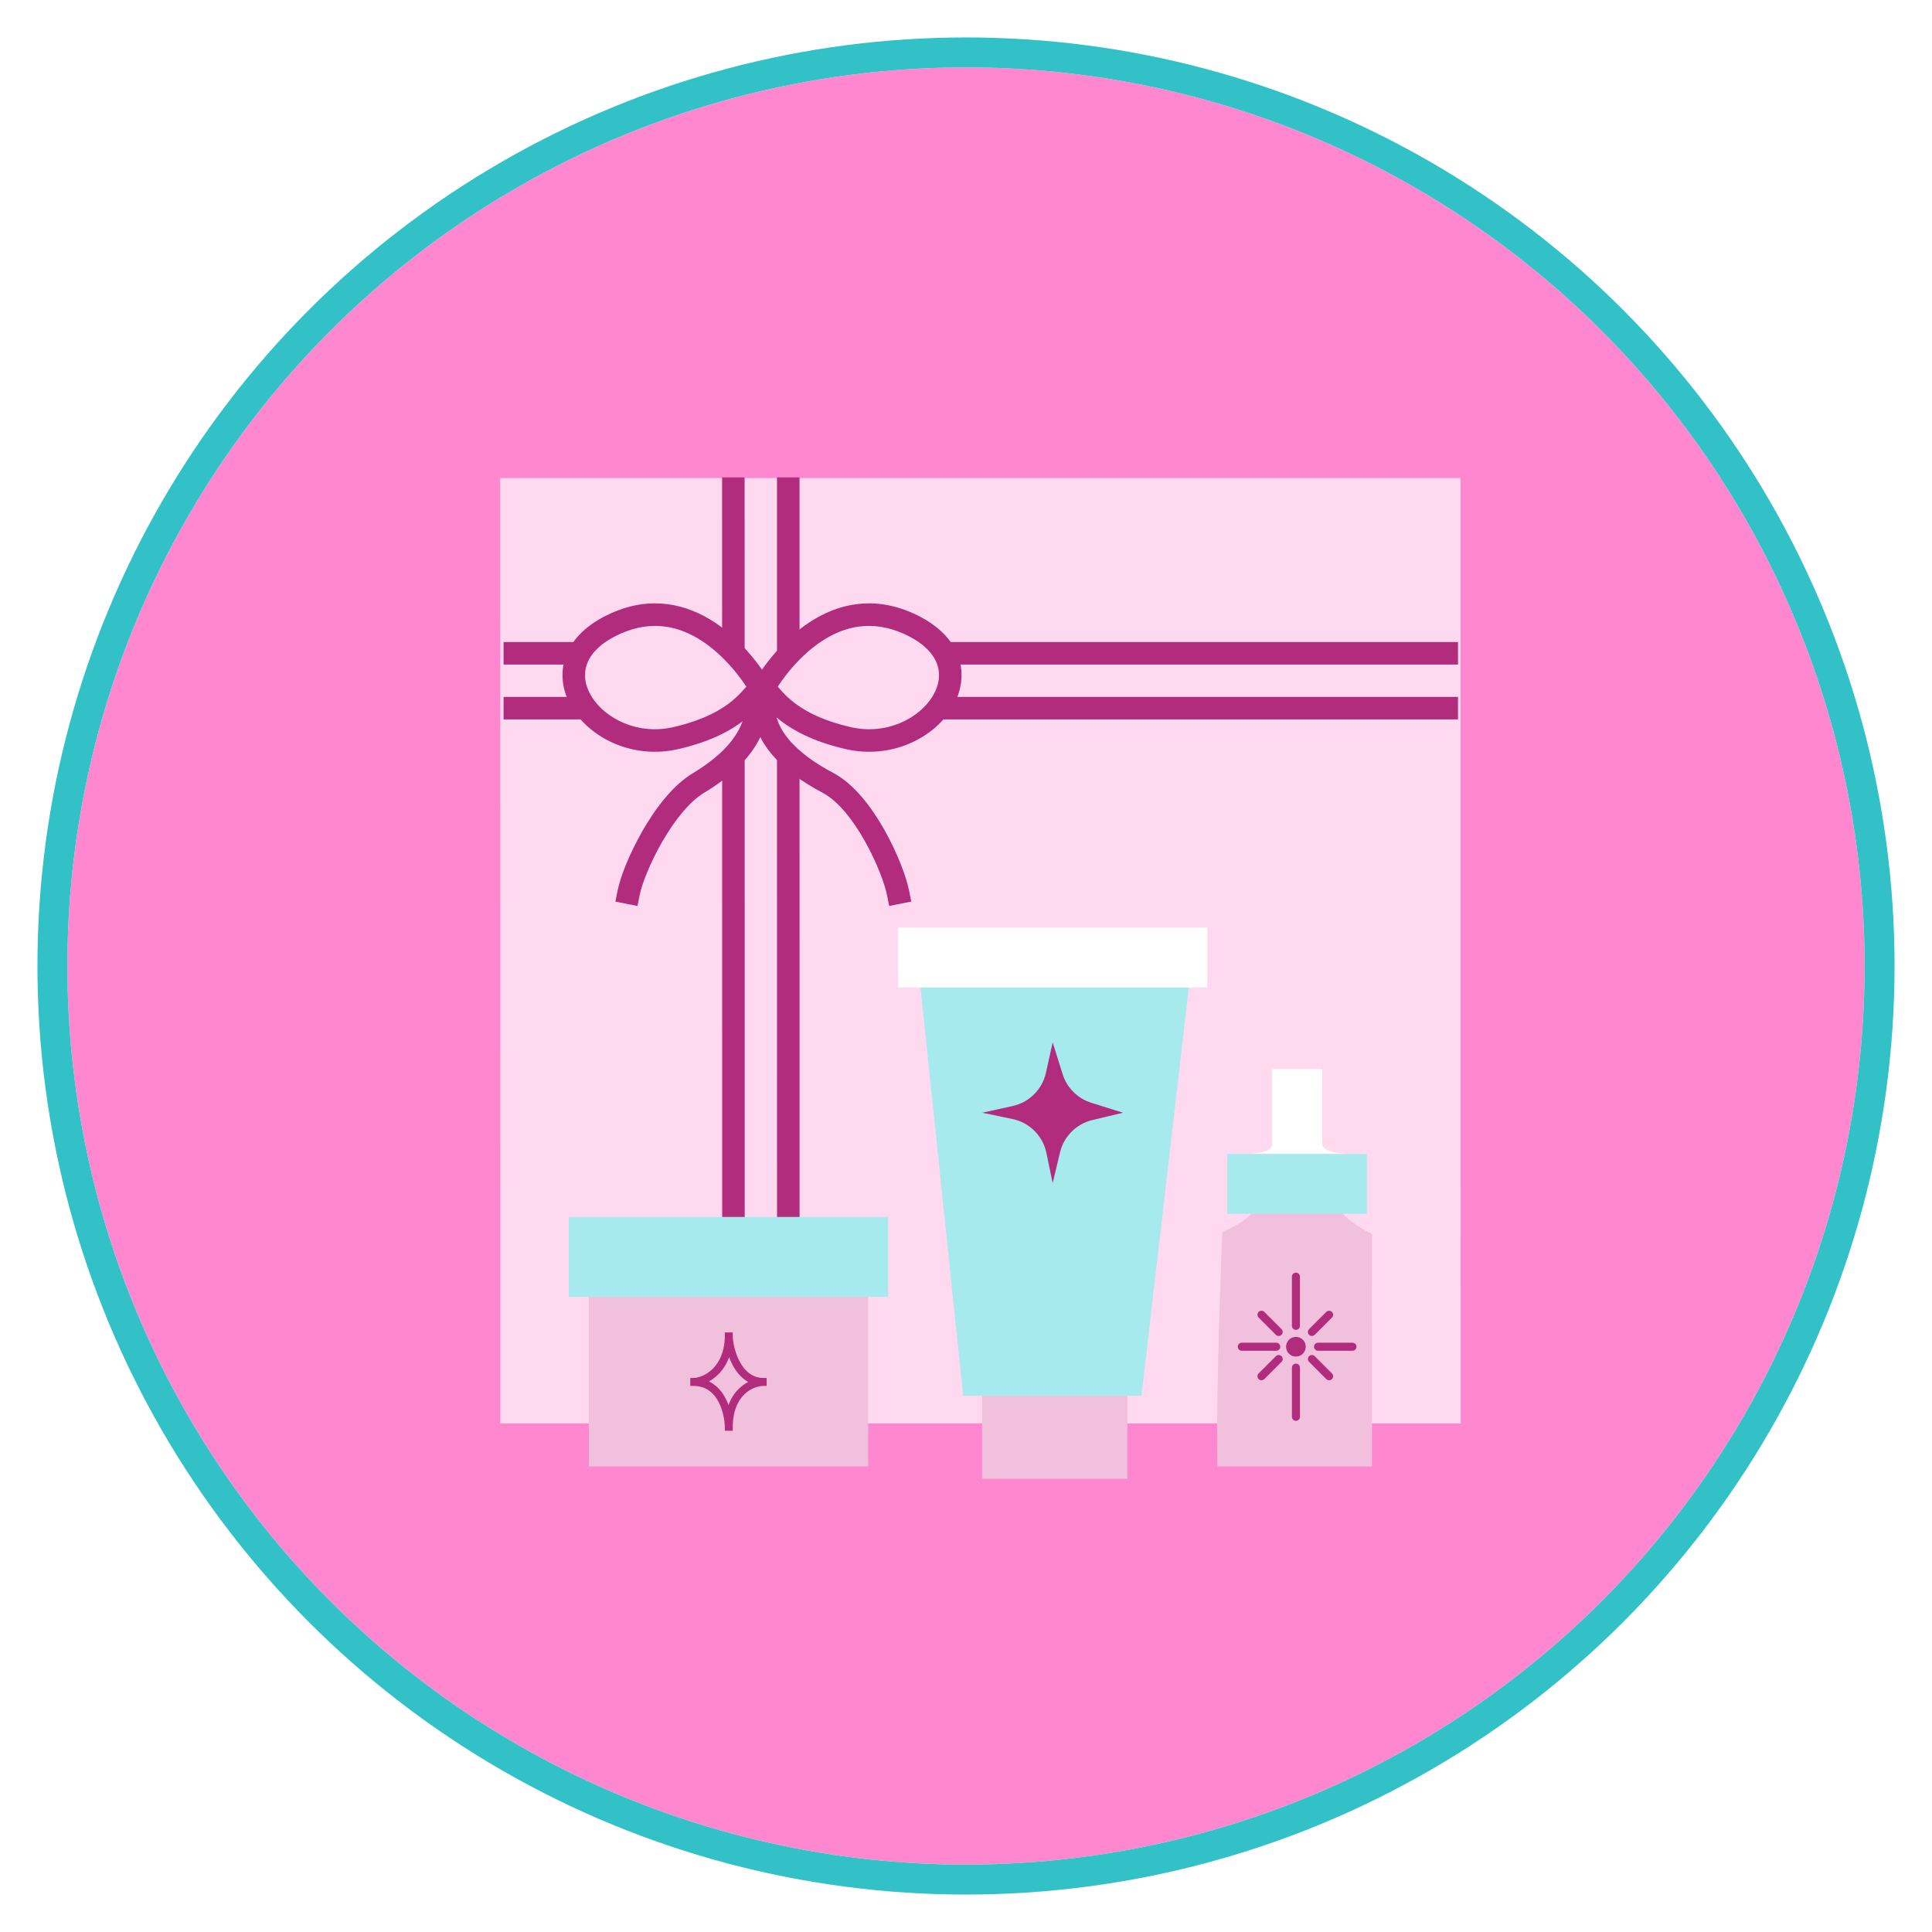 <svg width="258" height="258" viewBox="0 0 258 258" fill="none" xmlns="http://www.w3.org/2000/svg">
<g filter="url(#filter0_d_213_1384)">
<circle cx="129" cy="129" r="120" fill="#FF87D0"/>
<circle cx="129" cy="129" r="122" stroke="#33C1C8" stroke-width="4"/>
</g>
<path d="M68.304 65.345L68.312 188.585H78.174H116.573H130.773H151.624H162.556H183.411H193.55L193.542 65.345L68.304 65.345Z" fill="#FFD9EF" stroke="#FFD9EF" stroke-width="3.008" stroke-linecap="square"/>
<path d="M169.889 152.769C169.889 153.834 167.669 154.101 166.558 154.101H180.548C177.35 154.101 176.551 153.213 176.551 152.769L176.55 142.776H169.888L169.889 152.769Z" fill="white"/>
<path d="M163.227 164.514C163.227 164.514 168.556 162.515 168.555 159.184H177.882C177.882 161.849 181.657 164.038 183.211 164.799L183.213 195.823H162.562C162.34 186.053 163.227 164.514 163.227 164.514Z" fill="#F1C0DD"/>
<path d="M82.476 118.92L82.181 120.395L85.131 120.985L85.425 119.51L82.476 118.92ZM93.276 104.559L94.05 105.849L93.276 104.559ZM102.333 92.966L103.396 91.902L101.269 89.775L100.205 90.839L102.333 92.966ZM85.425 119.51C85.715 118.061 86.799 115.255 88.418 112.437C90.051 109.596 92.058 107.044 94.05 105.849L92.502 103.269C89.831 104.872 87.508 107.982 85.81 110.938C84.099 113.915 82.852 117.037 82.476 118.92L85.425 119.51ZM94.05 105.849C99.306 102.695 101.425 99.412 102.216 96.645C102.603 95.288 102.648 94.132 102.648 93.318C102.648 92.863 102.638 92.656 102.647 92.457C102.65 92.372 102.656 92.381 102.642 92.437C102.632 92.479 102.572 92.726 102.333 92.966L100.205 90.839C99.882 91.162 99.765 91.534 99.716 91.74C99.664 91.96 99.648 92.172 99.641 92.326C99.629 92.606 99.64 93.024 99.64 93.318C99.64 94.003 99.602 94.845 99.323 95.819C98.782 97.715 97.237 100.428 92.502 103.269L94.05 105.849Z" fill="#B22C7D"/>
<path d="M121.396 118.92L121.691 120.395L118.741 120.985L118.446 119.51L121.396 118.92ZM110.594 104.559L111.298 103.23L110.594 104.559ZM100.87 92.966L99.806 91.902L101.933 89.775L102.997 90.839L100.87 92.966ZM118.446 119.51C118.153 118.044 117.095 115.167 115.499 112.329C113.882 109.453 111.893 106.949 109.89 105.889L111.298 103.23C114.101 104.714 116.443 107.872 118.121 110.855C119.821 113.876 121.023 117.055 121.396 118.92L118.446 119.51ZM109.89 105.889C103.986 102.763 101.632 99.484 100.82 96.645C100.423 95.254 100.427 94.068 100.473 93.234C100.5 92.748 100.524 92.579 100.528 92.359C100.53 92.272 100.524 92.29 100.536 92.358C100.546 92.414 100.602 92.698 100.87 92.966L102.997 90.839C103.348 91.19 103.455 91.599 103.495 91.818C103.538 92.05 103.539 92.271 103.536 92.424C103.53 92.683 103.491 93.138 103.477 93.401C103.44 94.067 103.444 94.879 103.713 95.819C104.234 97.643 105.877 100.36 111.298 103.23L109.89 105.889Z" fill="#B22C7D"/>
<path d="M97.936 85.907L97.934 65.256" stroke="#B22C7D" stroke-width="3.008" stroke-linecap="square"/>
<path d="M97.944 161.183L97.94 102.561" stroke="#B22C7D" stroke-width="3.008" stroke-linecap="square"/>
<path d="M126.583 87.24L193.198 87.24" stroke="#B22C7D" stroke-width="3.008" stroke-linecap="square"/>
<path d="M126.583 94.567L193.198 94.567" stroke="#B22C7D" stroke-width="3.008" stroke-linecap="square"/>
<path d="M68.751 87.24H76.622" stroke="#B22C7D" stroke-width="3.008" stroke-linecap="square"/>
<path d="M68.751 94.567H76.622" stroke="#B22C7D" stroke-width="3.008" stroke-linecap="square"/>
<path d="M121.254 83.243C111.661 78.979 104.601 87.462 101.936 91.903C103.047 92.569 104.601 96.566 113.261 98.564C124.006 101.043 133.245 88.572 121.254 83.243Z" fill="#FFD9EF"/>
<path d="M101.936 91.903L100.646 91.129L99.873 92.419L101.162 93.192L101.936 91.903ZM121.254 83.243L121.865 81.868L121.865 81.868L121.254 83.243ZM113.261 98.564L113.599 97.098L113.261 98.564ZM103.226 92.677C104.496 90.559 106.785 87.54 109.817 85.57C112.786 83.64 116.411 82.736 120.643 84.617L121.865 81.868C116.505 79.486 111.803 80.691 108.177 83.047C104.615 85.362 102.041 88.805 100.646 91.129L103.226 92.677ZM120.643 84.617C123.385 85.836 124.677 87.352 125.154 88.727C125.629 90.096 125.394 91.606 124.505 93.039C122.695 95.96 118.352 98.195 113.599 97.098L112.923 100.03C118.916 101.412 124.565 98.652 127.062 94.624C128.328 92.583 128.825 90.131 127.996 87.741C127.169 85.355 125.119 83.314 121.865 81.868L120.643 84.617ZM113.599 97.098C109.478 96.147 107.141 94.746 105.726 93.575C105.012 92.984 104.504 92.428 104.088 91.953C103.893 91.729 103.673 91.472 103.484 91.27C103.302 91.075 103.038 90.809 102.71 90.613L101.162 93.192C101.112 93.162 101.14 93.167 101.289 93.326C101.431 93.478 101.583 93.658 101.824 93.934C102.283 94.458 102.913 95.151 103.809 95.892C105.614 97.386 108.385 98.982 112.923 100.03L113.599 97.098Z" fill="#B22C7D"/>
<path d="M82.266 83.244C91.858 78.981 98.92 87.463 101.585 91.904C100.474 92.57 98.92 96.567 90.26 98.565C79.516 101.045 70.275 88.573 82.266 83.244Z" fill="#FFD9EF"/>
<path d="M101.585 91.904L102.874 91.13L103.648 92.42L102.359 93.194L101.585 91.904ZM82.266 83.244L81.654 81.87L81.654 81.87L82.266 83.244ZM90.26 98.565L89.922 97.1L90.26 98.565ZM100.295 92.678C99.025 90.561 96.736 87.541 93.703 85.571C90.734 83.641 87.109 82.737 82.876 84.619L81.654 81.87C87.014 79.487 91.717 80.693 95.342 83.049C98.905 85.364 101.48 88.806 102.874 91.13L100.295 92.678ZM82.876 84.619C80.135 85.837 78.843 87.354 78.366 88.728C77.891 90.097 78.127 91.608 79.016 93.04C80.827 95.961 85.17 98.196 89.922 97.1L90.599 100.031C84.606 101.414 78.957 98.653 76.459 94.626C75.193 92.584 74.695 90.133 75.524 87.742C76.351 85.357 78.401 83.316 81.654 81.87L82.876 84.619ZM89.922 97.1C94.044 96.148 96.38 94.747 97.795 93.576C98.509 92.985 99.017 92.429 99.433 91.954C99.628 91.731 99.848 91.473 100.036 91.271C100.219 91.076 100.483 90.811 100.811 90.614L102.359 93.194C102.409 93.164 102.381 93.169 102.233 93.328C102.09 93.48 101.938 93.659 101.697 93.935C101.238 94.46 100.608 95.153 99.713 95.894C97.908 97.388 95.137 98.984 90.599 100.031L89.922 97.1Z" fill="#B22C7D"/>
<path d="M105.267 85.908L105.266 65.257" stroke="#B22C7D" stroke-width="3.008" stroke-linecap="square"/>
<path d="M105.27 161.181L105.266 102.559" stroke="#B22C7D" stroke-width="3.008" stroke-linecap="square"/>
<rect width="37.305" height="22.649" transform="matrix(1 0 6.65862e-05 1 78.626 173.173)" fill="#F1C0DD"/>
<rect width="19.41" height="13.864" transform="matrix(1 0 6.65862e-05 1 131.146 183.61)" fill="#F1C0DD"/>
<rect width="42.634" height="10.659" transform="matrix(1 0 6.65862e-05 1 75.96 162.514)" fill="#A7EAED"/>
<path d="M128.62 186.383L122.823 130.927H158.869L152.436 186.383H128.62Z" fill="#A7EAED"/>
<path d="M140.574 139.198L141.903 143.438C142.475 145.264 143.906 146.695 145.733 147.267L149.975 148.595L145.88 149.571C143.737 150.083 142.063 151.756 141.552 153.898L140.575 157.991L139.738 153.963C139.264 151.685 137.483 149.905 135.204 149.432L131.174 148.595L135.232 147.697C137.452 147.206 139.185 145.473 139.676 143.255L140.574 139.198Z" fill="#B22C7D"/>
<rect width="41.302" height="7.994" transform="matrix(1 0 6.65862e-05 1 119.922 123.878)" fill="white"/>
<rect width="18.652" height="7.994" transform="matrix(1 0 6.65862e-05 1 163.893 154.103)" fill="#A7EAED"/>
<path fill-rule="evenodd" clip-rule="evenodd" d="M92.562 184.687L92.562 184.401C94.118 184.401 97.178 182.849 97.177 178.313H97.464C97.464 179.129 97.726 180.663 98.431 181.988C99.134 183.312 100.263 184.401 101.995 184.401L101.995 184.687C101.25 184.687 100.118 184.993 99.173 185.892C98.232 186.787 97.465 188.282 97.465 190.683H97.178C97.178 189.851 96.982 188.341 96.301 187.045C95.624 185.755 94.477 184.687 92.562 184.687ZM97.3 189.1C97.559 187.516 98.204 186.419 98.976 185.685C99.604 185.087 100.312 184.734 100.952 184.554C99.655 184.207 98.763 183.224 98.177 182.123C97.769 181.354 97.504 180.519 97.35 179.783C96.886 182.631 95.094 184.05 93.615 184.513C95.049 184.834 95.975 185.806 96.555 186.911C96.931 187.627 97.164 188.401 97.3 189.1Z" stroke="#B22C7D" stroke-width="0.764" stroke-linecap="round"/>
<circle r="1.314" transform="matrix(1 0 6.65862e-05 1 173.056 179.842)" fill="#B22C7D"/>
<path d="M173.057 177.052L173.057 170.484" stroke="#B22C7D" stroke-width="1.073" stroke-linecap="round"/>
<path d="M173.06 189.202L173.06 182.635" stroke="#B22C7D" stroke-width="1.073" stroke-linecap="round"/>
<path d="M170.429 179.843L165.832 179.843" stroke="#B22C7D" stroke-width="1.073" stroke-linecap="round"/>
<path d="M180.609 179.843H176.012" stroke="#B22C7D" stroke-width="1.073" stroke-linecap="round"/>
<path d="M177.489 175.573L175.194 177.869" stroke="#B22C7D" stroke-width="1.073" stroke-linecap="round"/>
<path d="M168.459 175.572L170.755 177.867" stroke="#B22C7D" stroke-width="1.073" stroke-linecap="round"/>
<path d="M177.489 183.781L175.194 181.485" stroke="#B22C7D" stroke-width="1.073" stroke-linecap="round"/>
<path d="M168.46 183.782L170.755 181.487" stroke="#B22C7D" stroke-width="1.073" stroke-linecap="round"/>
<defs>
<filter id="filter0_d_213_1384" x="0" y="0" width="258" height="258" filterUnits="userSpaceOnUse" color-interpolation-filters="sRGB">
<feFlood flood-opacity="0" result="BackgroundImageFix"/>
<feColorMatrix in="SourceAlpha" type="matrix" values="0 0 0 0 0 0 0 0 0 0 0 0 0 0 0 0 0 0 127 0" result="hardAlpha"/>
<feOffset/>
<feGaussianBlur stdDeviation="2.5"/>
<feColorMatrix type="matrix" values="0 0 0 0 0 0 0 0 0 0.957 0 0 0 0 1 0 0 0 0.76 0"/>
<feBlend mode="normal" in2="BackgroundImageFix" result="effect1_dropShadow_213_1384"/>
<feBlend mode="normal" in="SourceGraphic" in2="effect1_dropShadow_213_1384" result="shape"/>
</filter>
</defs>
</svg>
